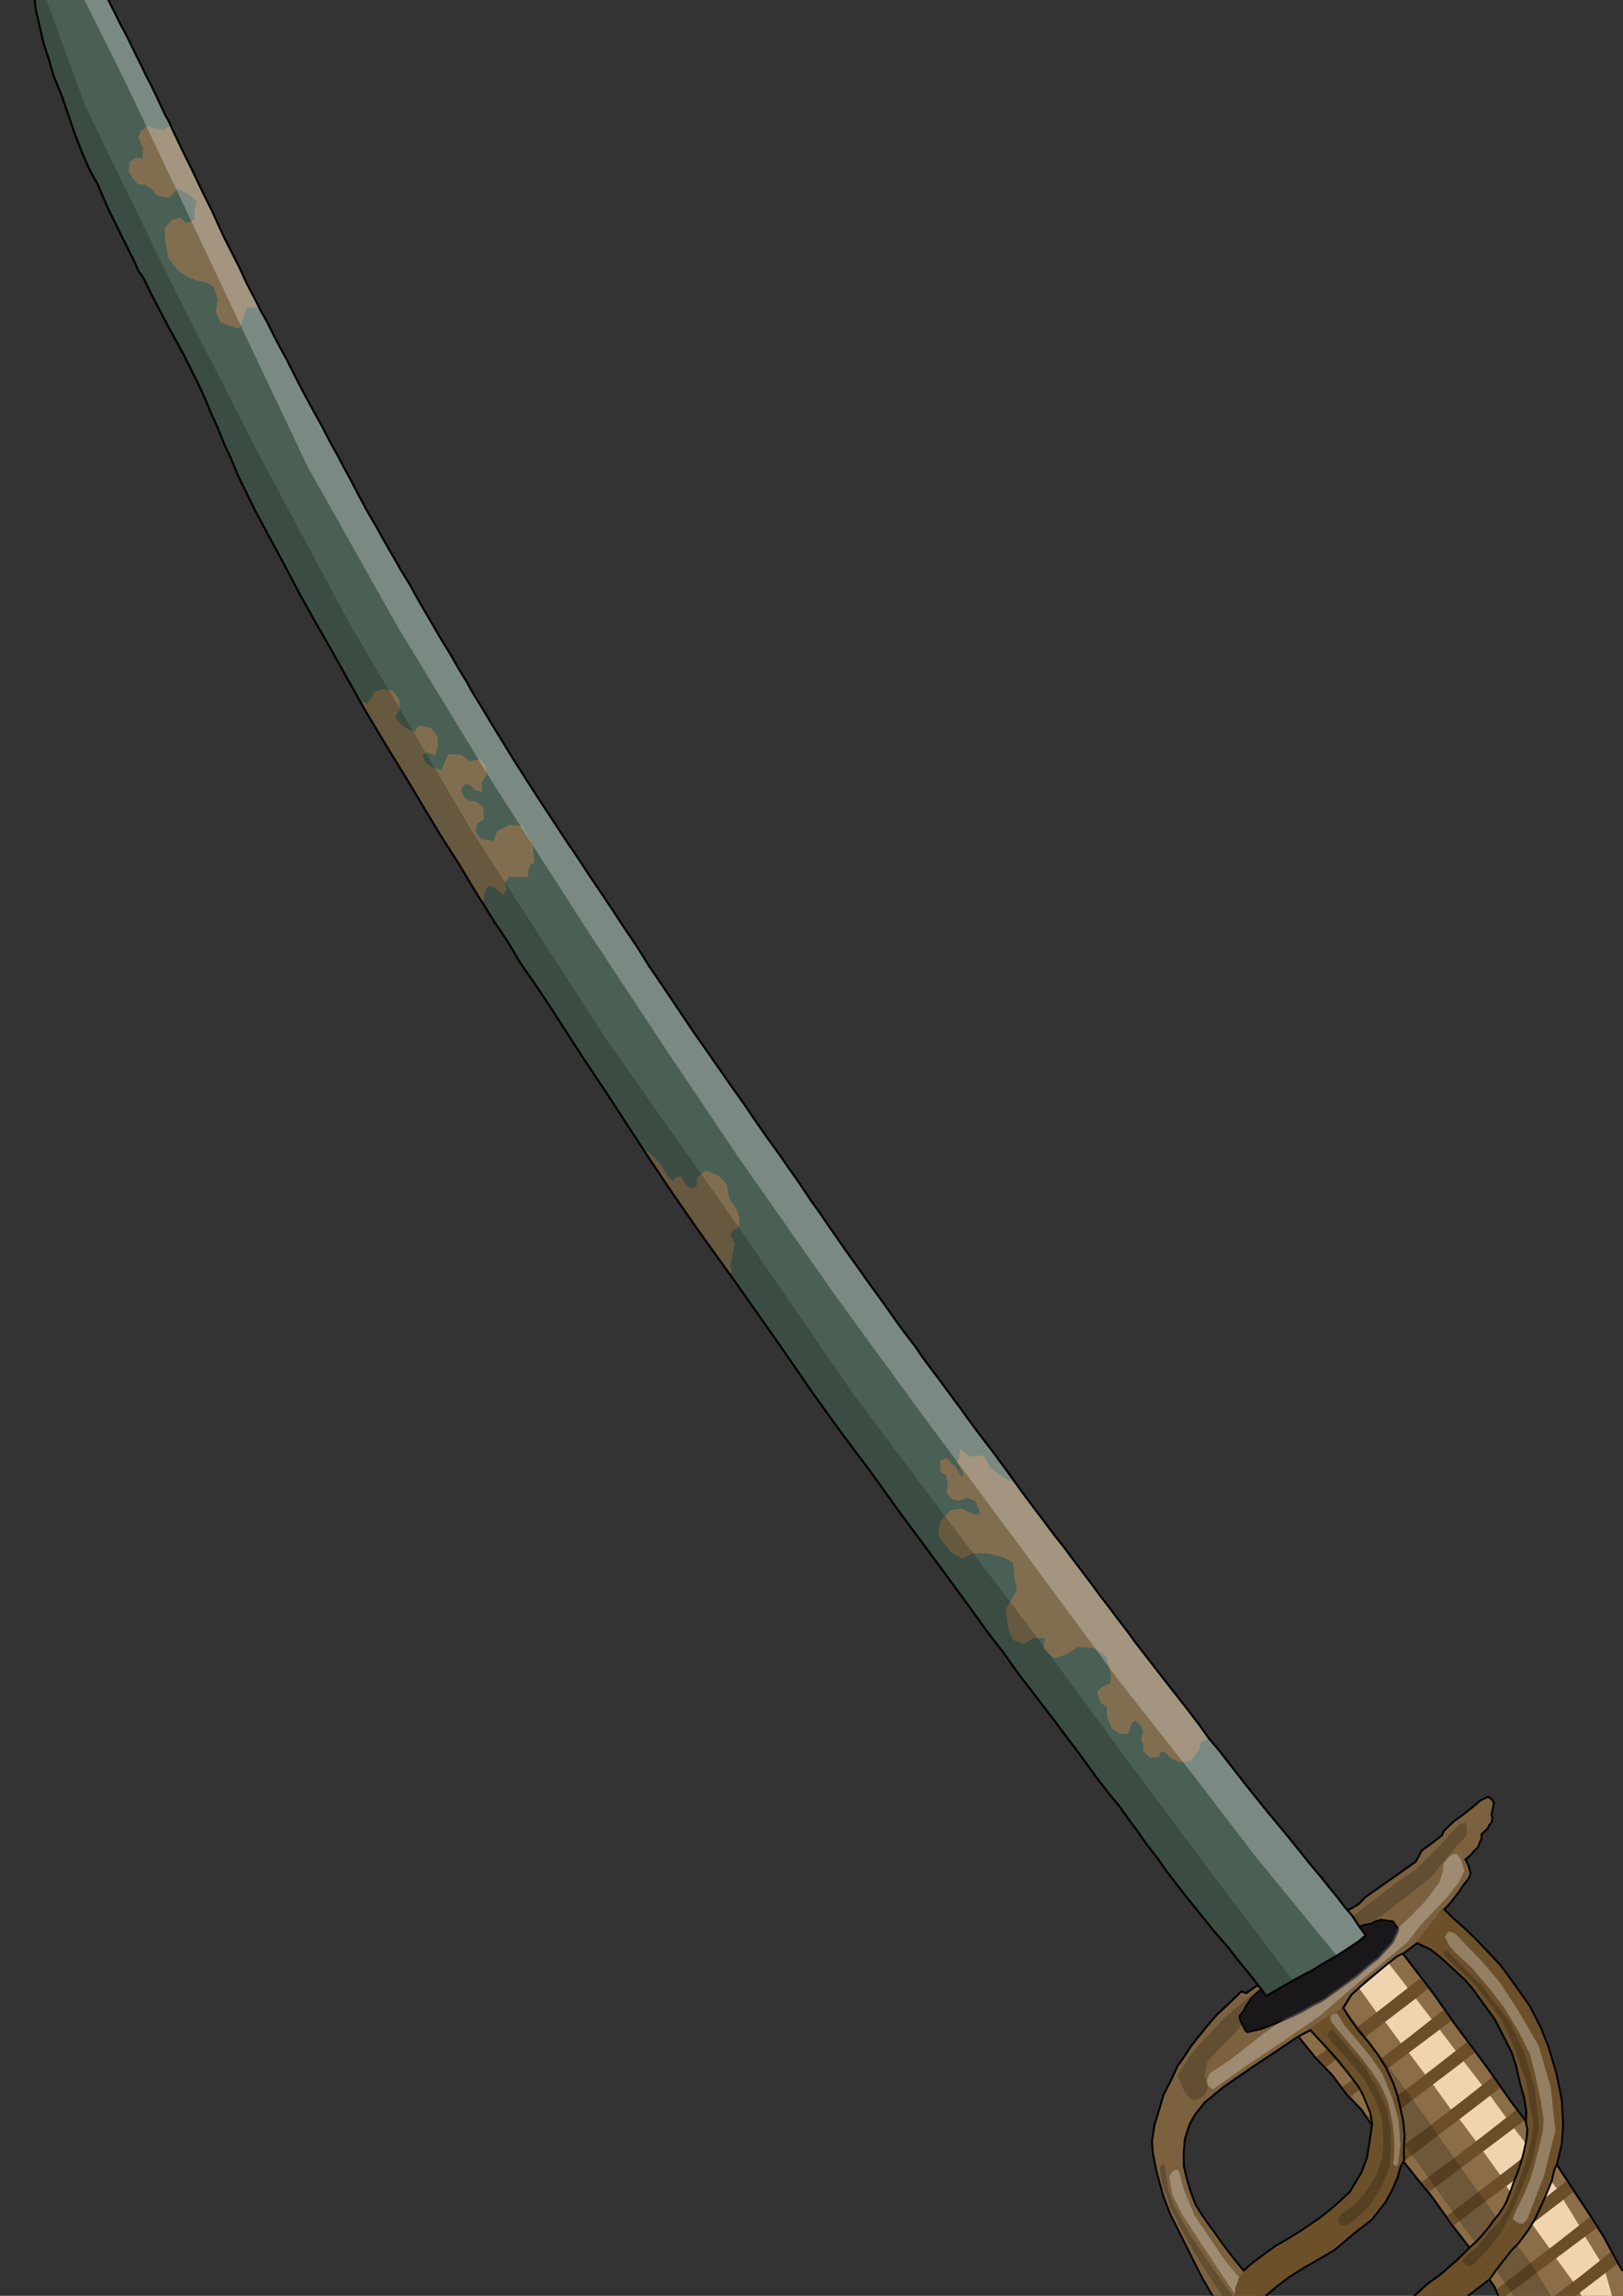 <?xml version="1.0" encoding="UTF-8" standalone="no"?>
<!-- Created with Inkscape (http://www.inkscape.org/) -->

<svg
   width="210mm"
   height="297mm"
   viewBox="0 0 210 297"
   version="1.1"
   id="svg1"
   xml:space="preserve"
   inkscape:version="1.4.2 (f4327f4, 2025-05-13)"
   sodipodi:docname="Corroded Cutlass.svg"
   inkscape:export-filename="C:\Users\drawi\OneDrive\Desktop\Cutlass.png"
   inkscape:export-xdpi="7.5903001"
   inkscape:export-ydpi="7.5903001"
   xmlns:inkscape="http://www.inkscape.org/namespaces/inkscape"
   xmlns:sodipodi="http://sodipodi.sourceforge.net/DTD/sodipodi-0.dtd"
   xmlns="http://www.w3.org/2000/svg"
   xmlns:svg="http://www.w3.org/2000/svg"><rect x="0" y="0" width="210" height="297" fill="#333333" stroke="none"/><sodipodi:namedview
     id="namedview1"
     pagecolor="#505050"
     bordercolor="#eeeeee"
     borderopacity="1"
     inkscape:showpageshadow="0"
     inkscape:pageopacity="0"
     inkscape:pagecheckerboard="0"
     inkscape:deskcolor="#505050"
     inkscape:document-units="mm"
     inkscape:zoom="0.25"
     inkscape:cx="-140"
     inkscape:cy="706"
     inkscape:window-width="1920"
     inkscape:window-height="1009"
     inkscape:window-x="1912"
     inkscape:window-y="-8"
     inkscape:window-maximized="1"
     inkscape:current-layer="layer1" /><defs
     id="defs1" /><g
     inkscape:label="Ebene 1"
     inkscape:groupmode="layer"
     id="layer1"
     style="display:inline"
     transform="matrix(-0.631,-0.776,-0.776,0.631,261.847,171.558)"><g
       id="g12"
       inkscape:label="Handle"
       style="display:inline"
       transform="rotate(-3.448,82.42,143.674)"><path
         style="display:inline;fill:none;stroke:#000000;stroke-width:0.265;stroke-dasharray:none;stroke-opacity:1"
         d="m -1.561,107.608 -0.065,-8.002 0.325,-0.716 0.39,-0.781 v -1.431 l 0.065,-1.887 0.26,-0.325 0.13,-0.52 0.195,-1.561 v -1.236 l 0.065,-1.496 0.065,-0.846 0.065,-0.52 -0.195,-1.171 -0.52,-0.195 H -1.301 l -0.455,0.455 -0.325,0.39 -0.325,0.325 -0.39,0.13 -0.39,0.39 -0.13,0.455 -0.26,0.52 -0.065,0.52 -0.065,0.52 -0.455,0.325 -0.26,0.455 -0.39,0.586 -0.065,0.52 -0.195,0.846 -0.065,0.846 -0.846,0.13 -1.041,0.39 -0.39,0.651 -0.26,0.976 -0.39,1.041 -0.325,1.041 -0.26,0.976 -0.13,0.781 -1.431,-0.228 -2.017,-0.455 -1.854,-0.358 -2.7,-0.39 -2.082,-0.26 -2.732,-0.033 -3.838,0.033 -3.155,0.488 -2.57,0.651 -3.22,1.106 -3.285,1.464 -2.732,1.757 -1.887,1.561 -1.822,2.082 -4.294,0.195 -3.448,0.13 -3.513,0.195 -3.253,0.455 -1.496,0.13 -0.26,-0.39 -0.976,-0.13 -0.325,0.455 -0.846,0.586 -1.106,0.716 -0.846,0.455 -1.106,0.52 -1.366,0.846 -1.106,0.911 -0.651,0.651 -0.846,0.716 -0.846,0.911 -0.52,0.976 -0.455,1.301 -1.301,-0.455 -1.171,-0.325 -0.846,-0.065 -0.325,0.781 -0.846,0.195 -0.781,0.26 -0.586,0.39 -0.39,0.911 -0.195,1.041 0.13,1.171 0.13,0.52 0.195,0.52 0.52,0.586 0.651,0.39 0.716,0.39 0.911,0.325 0.586,0.195 h 0.911 l 0.976,-0.651 0.651,-0.26 0.325,-0.065 0.26,0.976 0.651,0.976 0.846,0.976 0.781,0.781 0.716,0.846 0.976,0.781 0.781,0.065 0.716,0.065 -0.325,0.52 -0.13,1.041 0.065,1.171 0.455,0.52 0.651,0.52 0.455,0.065 -0.065,1.626 0.195,1.757 0.195,1.626 0.325,1.561 0.52,1.692 0.52,1.366 0.781,1.561 1.106,1.366 1.431,1.626 1.106,1.236 1.496,0.976 1.757,0.911 2.407,1.366 2.342,0.846 2.212,0.52 2.928,0.52 2.732,0.455 3.123,0.13 3.188,0.26 3.969,-0.13 2.732,-0.26 2.537,-0.39 3.188,-0.52 3.318,-0.52 2.422,-0.626 3.048,-1.139 2.289,-1.024 1.323,-0.828 1.495,-1.449 1.472,-1.932 0.989,-1.277 0.897,-1.748 1.116,-1.955 0.357,-1.104 0.725,-1.863 0.529,-1.863 0.515,-1.962 0.293,-1.269 0.26,-1.984 0.325,-2.245 -0.554,-0.419 v -1.886 l 0.046,-2.162 0.138,-3.082 0.322,-2.576 0.23,-2.438 0.46,-2.116 0.138,-1.058 -0.276,-1.38 -0.184,-1.794 z"
         id="path1"
         sodipodi:nodetypes="cccccccccccccccccccccccccccccccccccccccccccccccccccccccccccccccccccccccccccccccccccccccccccccccccccccccccccccccccccccccccccccccccccccccccccccccccccccccccccccc" /><path
         style="display:inline;fill:none;stroke:#000000;stroke-width:0.265;stroke-dasharray:none;stroke-opacity:1"
         d="m -26.024,124.068 2.472,-0.065 2.667,0.39 3.123,0.065 3.188,0.455 2.277,0.13 1.171,0.065 0.13,4.099 0.13,3.643 0.065,3.904 -0.195,3.123 -0.586,2.082 -0.651,1.301 -1.171,1.561 -1.366,1.171 -1.301,0.911 -1.561,0.651 -1.692,0.586 -1.692,0.455 -1.757,0.13 h -2.342 -2.277 l -2.082,-0.065 -2.147,-0.13 0.13,-1.106 0.065,-2.212 v -1.952 l -0.195,-1.887 -0.13,-2.017 -0.065,-2.928 0.13,-2.342 0.325,-2.667 1.171,-2.667 1.106,-1.692 1.561,-1.561 z"
         id="path2" /><path
         style="display:inline;fill:none;stroke:#000000;stroke-width:0.265;stroke-dasharray:none;stroke-opacity:1"
         d="m -10.344,107.868 -6.766,-0.195 -4.359,0.065 -7.156,-0.13 -5.4,0.065 -3.253,-0.065 1.041,-0.781 1.496,-0.781 1.626,-0.586 2.537,-1.041 1.626,-0.52 2.082,-0.325 2.602,-0.39 h 2.537 2.537 l 1.366,0.13 2.277,0.455 2.147,0.455 1.496,0.455 1.626,0.911 z"
         id="path3" /><path
         style="display:inline;fill:none;stroke:#000000;stroke-width:0.265;stroke-dasharray:none;stroke-opacity:1"
         d="m -32.204,123.482 -2.798,-0.13 -2.993,-0.195 h -2.277 -2.342 l -2.277,-0.065 -1.366,-0.049 -0.342,2.179 -0.26,2.879 -0.016,2.179 -0.244,1.968 -0.211,2.537 -0.163,2.423 -0.325,2.082 -0.586,2.342 -0.39,2.147 -0.455,1.757 -0.455,1.171 1.301,0.325 2.928,0.39 1.952,0.13 3.058,0.195 1.887,0.13 2.212,0.13 h 0.455 l 0.13,-1.692 0.065,-2.082 -0.13,-2.147 -0.26,-2.602 -0.195,-2.017 0.26,-3.253 0.13,-3.058 0.781,-2.667 0.846,-1.757 0.911,-1.496 0.846,-1.041 z"
         id="path4"
         sodipodi:nodetypes="ccccccccccccccccccccccccccccccccccccc" /><path
         style="display:inline;fill:none;stroke:#000000;stroke-width:0.265;stroke-dasharray:none;stroke-opacity:1"
         d="m -51.071,123.352 -1.301,0.033 -0.911,0.228 -1.236,0.13 -0.748,-0.065 -0.293,0.423 -0.39,0.13 -0.651,0.065 -0.618,0.033 -0.39,0.065 -0.325,0.228 -0.195,0.13 -0.228,0.26 -0.228,0.163 -0.586,0.098 -1.171,0.098 -0.163,0.228 -0.293,0.293 -0.033,0.358 0.195,0.26 0.163,0.293 0.195,0.13 0.195,0.293 0.033,2.667 v 2.049 l -0.065,2.31 0.13,0.781 0.13,1.204 0.195,0.683 0.098,0.716 0.195,0.618 0.228,0.716 0.195,0.553 0.586,1.139 0.455,0.911 0.358,0.488 0.455,0.651 0.39,0.52 0.586,0.553 0.716,0.618 0.586,0.488 0.52,0.26 0.358,0.033 0.325,-0.423 0.39,-0.683 0.325,-0.911 0.358,-1.106 v -1.139 l 0.26,-1.594 0.13,-0.878 0.13,-0.846 0.26,-1.041 0.065,-1.269 0.195,-2.114 0.163,-1.301 0.13,-4.619 z"
         id="path5" /><path
         style="display:inline;fill:#8b6d47;fill-opacity:1;stroke:#8b6d47;stroke-width:0.265;stroke-opacity:1"
         d="m -11.419,124.833 -3.106,-0.168 -3.204,-0.464 -3.135,-0.069 -2.693,-0.394 -1.967,0.072 -6.667,-0.583 -2.749,-0.132 -2.979,-0.196 -4.698,0.011 -3.45,-0.121 -5.137,0.314 -1.212,0.022 -0.9,0.223 -1.21,0.137 -0.891,-0.086 -0.32,0.501 -0.241,0.081 -0.618,0.058 -0.665,0.026 -0.468,0.093 -0.592,0.413 -0.184,0.222 -0.189,0.15 -0.493,0.069 -1.294,0.121 -0.232,0.302 -0.191,0.191 -0.089,-0.146 -0.437,-0.087 -0.356,-0.004 -0.429,0.073 -0.293,0.207 -0.443,0.098 -0.488,0.136 -0.409,0.234 -0.179,0.598 -0.026,0.561 -0.049,0.057 -0.364,-0.014 -0.742,0.974 -1.58,-0.138 -0.899,-0.726 -0.689,-0.821 -0.748,-0.744 -0.851,-0.982 -0.635,-0.942 -0.312,-1.172 -0.61,0.13 -0.679,0.272 -0.943,0.631 -0.796,-0.013 -1.428,-0.495 -0.655,-0.37 -0.659,-0.378 -0.435,-0.508 -0.191,-0.476 -0.11,-0.512 -0.126,-1.086 0.183,-0.996 0.362,-0.801 0.484,-0.325 0.752,-0.26 0.964,-0.211 0.297,-0.736 0.638,0.061 1.212,0.35 1.472,0.516 0.512,-1.541 0.496,-0.923 0.797,-0.866 0.842,-0.708 0.691,-0.687 1.069,-0.878 1.342,-0.846 1.183,-0.541 0.781,-0.419 1.061,-0.703 0.939,-0.651 0.248,-0.358 0.72,0.106 0.264,0.423 1.643,-0.15 3.281,-0.443 3.417,-0.2 3.535,-0.128 4.071,-0.189 7.203,-0.009 2.897,0.062 2.637,-0.032 2.952,-0.03 2.549,0.043 4.68,0.081 4.278,-0.053 6.616,0.187 0.08,0.611 -0.069,1.489 -0.197,2.831 -0.125,1.554 -0.19,1.673 -0.748,1.834 0.132,5.391 z"
         id="path15"
         inkscape:label="HandleColor4"
         sodipodi:nodetypes="ccccccccccccccccccccccccccccccccccccccccccccccccccccccccccccccccccccccccccccccccccccccccccccccccccccccc" /><path
         style="display:inline;fill:#f0d4af;fill-opacity:1;stroke:#f0d4af;stroke-width:0.265;stroke-opacity:1"
         d="m -14.173,110.09 3.692,0.142 -0.36,4.724 -3.53,-0.018 z"
         id="path24"
         sodipodi:nodetypes="ccccc" /><path
         style="display:inline;fill:#f0d4af;fill-opacity:1;stroke:#f0d4af;stroke-width:0.265;stroke-opacity:1"
         d="m -19.262,109.932 3.119,0.095 -0.114,4.724 -3.226,-0.041 z"
         id="path24-5"
         sodipodi:nodetypes="ccccc" /><path
         style="display:inline;fill:#f0d4af;fill-opacity:1;stroke:#f0d4af;stroke-width:0.265;stroke-opacity:1"
         d="m -24.4,109.792 3.201,0.072 -0.103,4.724 -3.273,-0.064 z"
         id="path24-0"
         sodipodi:nodetypes="ccccc" /><path
         style="display:inline;fill:#f0d4af;fill-opacity:1;stroke:#f0d4af;stroke-width:0.265;stroke-opacity:1"
         d="m -30.008,109.614 3.676,0.125 -0.12,4.707 -3.745,-9.6e-4 z"
         id="path24-50"
         sodipodi:nodetypes="ccccc" /><path
         style="display:inline;fill:#f0d4af;fill-opacity:1;stroke:#f0d4af;stroke-width:0.265;stroke-opacity:1"
         d="m -35.25,109.527 3.295,0.025 -0.149,4.724 -3.332,-0.053 z"
         id="path24-1"
         sodipodi:nodetypes="ccccc" /><path
         style="display:inline;fill:#f0d4af;fill-opacity:1;stroke:#f0d4af;stroke-width:0.265;stroke-opacity:1"
         d="m -40.857,109.353 3.692,0.142 -0.114,4.712 -3.519,0.006 z"
         id="path24-4"
         sodipodi:nodetypes="ccccc" /><path
         style="display:inline;fill:#f0d4af;fill-opacity:1;stroke:#f0d4af;stroke-width:0.265;stroke-opacity:1"
         d="m -46.655,109.545 4.09,0.142 -0.114,4.712 -4.15,0.006 z"
         id="path24-4-6"
         sodipodi:nodetypes="ccccc" /><path
         style="display:inline;fill:#f0d4af;fill-opacity:1;stroke:#f0d4af;stroke-width:0.265;stroke-opacity:1"
         d="m -52.499,110.003 4.113,-0.302 -0.138,4.852 -4.15,0.006 z"
         id="path24-4-6-6"
         sodipodi:nodetypes="ccccc" /><path
         style="display:inline;fill:#f0d4af;fill-opacity:1;stroke:#f0d4af;stroke-width:0.265;stroke-opacity:1"
         d="m -57.938,110.497 4.113,-0.302 -0.121,4.422 -4.034,-0.027 z"
         id="path24-4-6-6-2"
         sodipodi:nodetypes="ccccc" /><path
         style="display:inline;fill:#f0d4af;fill-opacity:1;stroke:#f0d4af;stroke-width:0.265;stroke-opacity:1"
         d="m -63.109,112.232 4.229,-1.543 -0.154,3.91 -4.216,1.114 z"
         id="path24-4-6-6-2-9"
         sodipodi:nodetypes="ccccc" /><path
         style="display:inline;fill:#f0d4af;fill-opacity:1;stroke:#f0d4af;stroke-width:0.265;stroke-opacity:1"
         d="m -68.841,115.754 4.08,-3.08 0.011,3.662 -4.183,3.462 z"
         id="path24-4-6-6-2-9-6"
         sodipodi:nodetypes="ccccc" /><path
         style="display:inline;fill:#6a4e29;fill-opacity:1;stroke:#6a4e29;stroke-width:0.265;stroke-opacity:1"
         d="m -14.34,107.989 -0.245,5.021 -0.154,5.395 -0.045,6.231 -1.519,-0.225 0.512,-16.434 0.879,0.018 z"
         id="path22"
         sodipodi:nodetypes="cccccccc" /><path
         style="display:inline;fill:#6a4e29;fill-opacity:1;stroke:#6a4e29;stroke-width:0.265;stroke-opacity:1"
         d="m -19.432,107.958 -0.245,5.029 -0.154,5.395 -0.07,5.768 -1.342,-0.081 0.359,-16.083 0.859,-0.02 z"
         id="path22-8"
         sodipodi:nodetypes="cccccccc" /><path
         style="display:inline;fill:#6a4e29;fill-opacity:1;stroke:#6a4e29;stroke-width:0.265;stroke-opacity:1"
         d="m -24.568,107.933 -0.235,4.988 -0.154,5.395 -0.032,5.476 -1.466,0.021 0.45,-15.905 0.875,0.015 z"
         id="path22-1"
         sodipodi:nodetypes="cccccccc" /><path
         style="display:inline;fill:#6a4e29;fill-opacity:1;stroke:#6a4e29;stroke-width:0.265;stroke-opacity:1"
         d="m -30.189,107.883 -0.236,5.039 -0.154,5.395 -0.092,5.061 -1.426,-0.132 0.462,-15.35 0.885,-0.009 z"
         id="path22-2"
         sodipodi:nodetypes="cccccccc" /><path
         style="display:inline;fill:#6a4e29;fill-opacity:1;stroke:#6a4e29;stroke-width:0.265;stroke-opacity:1"
         d="m -35.435,107.904 -0.216,4.951 -0.154,5.395 -0.056,4.792 -1.326,-0.091 0.319,-15.09 0.856,0.023 z"
         id="path22-23"
         sodipodi:nodetypes="cccccccc" /><path
         style="display:inline;fill:#6a4e29;fill-opacity:1;stroke:#6a4e29;stroke-width:0.265;stroke-opacity:1"
         d="m -40.764,107.239 -0.245,5.021 -0.154,5.395 -0.165,5.263 -1.245,0.045 0.357,-15.738 0.879,0.018 z"
         id="path22-85"
         sodipodi:nodetypes="cccccccc" /><path
         style="display:inline;fill:#6a4e29;fill-opacity:1;stroke:#6a4e29;stroke-width:0.265;stroke-opacity:1"
         d="m -46.692,107.981 -0.204,4.676 -0.154,5.395 -0.045,6.231 -1.519,-0.225 0.512,-16.031 0.85,-0.018 z"
         id="path22-9"
         sodipodi:nodetypes="cccccccc" /><path
         style="display:inline;fill:#6a4e29;fill-opacity:1;stroke:#6a4e29;stroke-width:0.265;stroke-opacity:1"
         d="m -52.23,108.21 -0.222,4.91 -0.154,5.395 -0.173,4.705 -1.139,0.278 0.289,-15.218 0.832,-0.053 z"
         id="path22-4"
         sodipodi:nodetypes="cccccccc" /><path
         style="display:inline;fill:#6a4e29;fill-opacity:1;stroke:#6a4e29;stroke-width:0.265;stroke-opacity:1"
         d="m -57.499,108.694 -0.245,5.021 -0.154,5.395 -0.121,5.26 -0.278,0.18 -0.196,0.256 -0.196,0.154 -0.763,0.072 0.482,-16.171 0.914,-0.111 z"
         id="path22-3"
         sodipodi:nodetypes="ccccccccccc" /><path
         style="display:inline;fill:#6a4e29;fill-opacity:1;stroke:#6a4e29;stroke-width:0.265;stroke-opacity:1"
         d="m -63.055,109.889 -0.245,5.546 -0.154,5.395 -0.032,7.479 -1.623,0.01 0.627,-17.621 0.768,-0.412 z"
         id="path22-87"
         sodipodi:nodetypes="cccccccc" /><path
         style="display:inline;fill:#6a4e29;fill-opacity:1;stroke:#6a4e29;stroke-width:0.265;stroke-opacity:1"
         d="m -68.578,113.564 -0.146,3.657 -0.154,5.395 0.005,3.527 -1.122,-1.251 0.164,-10.175 0.482,-0.528 z"
         id="path22-93"
         sodipodi:nodetypes="cccccccc" /><path
         style="display:inline;fill:#000000;fill-opacity:0.2;stroke:none;stroke-width:0.265;stroke-opacity:0.667"
         d="m -69.878,125.209 2.152,-1.964 2.76,-2.76 3.321,-1.497 3.929,-0.842 5.051,-0.374 6.876,0.14 h 10.617 l 6.782,-0.093 11.646,0.14 5.192,0.187 v 5.332 l -11.459,-1.076 -9.822,-0.327 -10.009,0.047 -7.671,-0.187 -5.238,0.14 -3.087,0.842 -3.274,1.169 -2.105,1.263 -2.619,2.198 -0.386,0.433 -0.55,-0.398 -0.971,-1.111 -0.55,-0.561 z"
         id="path31"
         sodipodi:nodetypes="cccccccccccccccccccccccccc" /><path
         style="display:inline;fill:none;stroke:#000000;stroke-width:0.265;stroke-dasharray:none;stroke-opacity:1"
         d="m -32.204,123.385 1.269,-0.846 1.366,-1.106 1.626,-0.943 1.626,-0.716 1.496,-0.618 1.594,-0.488 2.31,-0.423 1.887,-0.098 2.017,0.033 1.887,0.163 h 1.984 l 1.626,-0.098 0.781,-1.887 0.228,-1.984 0.163,-2.114 0.13,-1.984 0.065,-1.529 -0.13,-0.943"
         id="path6" /><path
         style="display:inline;fill:none;stroke:#000000;stroke-width:0.265;stroke-dasharray:none;stroke-opacity:1"
         d="m -26.015,123.98 1.38,-0.667 2.369,-0.575 1.403,-0.184 2.093,0.069 2.254,0.115 2.093,0.23 3.059,0.391 0.253,1.863"
         id="path7" /><path
         style="display:inline;fill:none;stroke:#000000;stroke-width:0.265;stroke-dasharray:none;stroke-opacity:1"
         d="m -51.088,123.385 0.52,-1.496 0.455,-1.561 0.423,-1.448 0.228,-1.334 0.667,-2.033 0.553,-1.334 0.846,-1.545 1.09,-1.822 0.846,-1.366 1.073,-1.252 0.293,-0.586"
         id="path8" /><path
         style="display:inline;fill:none;stroke:#000000;stroke-width:0.265;stroke-dasharray:none;stroke-opacity:1"
         d="m -46.241,123.059 0.114,-1.106 0.211,-1.122 0.342,-1.285 0.342,-0.992 0.277,-1.073 0.358,-0.943 0.374,-0.813 0.472,-0.716 0.52,-0.813 0.439,-0.602 0.732,-1.139 0.651,-0.911 0.83,-1.09 0.862,-0.976 0.699,-0.732 0.878,-0.732 1.057,-0.455"
         id="path9" /><path
         style="display:inline;fill:none;stroke:#000000;stroke-width:0.265"
         d="m -4.14,110.501 -0.276,-0.782 -0.368,-0.782 -0.092,-0.736 -0.23,-0.598 -0.69,-0.69 -0.368,-0.414 h -0.506 -0.276 -0.414 l -0.23,0.23 -0.782,1.38 -0.276,1.334 -0.276,1.38 -0.092,1.61 -0.184,2.07 v 1.932 1.978 1.426 l 0.23,1.38 0.138,1.518 0.23,1.334 0.322,1.518 0.414,1.656 0.322,1.242 0.552,1.288 0.138,0.368 0.368,0.092 0.782,-0.138 0.598,-0.092 0.552,-0.23 0.23,-0.828 0.276,-0.506 0.138,-0.368 0.322,-0.874 0.138,-0.828 0.046,-0.736"
         id="path11" /><path
         style="display:inline;fill:#7b613e;fill-opacity:1;stroke:#7b613e;stroke-width:0.265;stroke-opacity:1"
         d="m -10.011,105.526 1.468,-5.17 0.155,-0.928 0.214,-0.848 0.346,-1.124 0.408,-1.049 0.244,-0.934 0.32,-0.548 0.927,-0.34 1.045,-0.159 0.071,-1.048 0.204,-0.86 0.044,-0.434 0.386,-0.569 0.224,-0.411 0.505,-0.333 0.12,-1.093 0.262,-0.521 0.106,-0.42 0.307,-0.299 0.399,-0.124 0.536,-0.587 0.154,-0.185 0.392,-0.378 0.375,0.009 0.311,0.132 0.161,0.99 -0.076,0.683 -0.052,0.72 -0.065,1.403 0.009,1.303 -0.199,1.496 -0.122,0.474 -0.273,0.322 -0.061,2 -0.002,1.351 -0.42,0.856 -0.302,0.654 0.052,5.221 0.019,2.824 -0.224,1.191 0.123,1.332 -0.448,-0.036 -1.636,0.045 -0.185,-0.533 -0.351,-0.745 -0.096,-0.736 -0.255,-0.671 -0.576,-0.566 -0.581,-0.646 -1.448,0.01 -0.3,0.317 -0.815,1.448 -0.574,2.775 -0.094,1.659 -0.177,2.025 0.005,5.402 0.228,1.388 0.136,1.469 0.234,1.358 0.325,1.575 0.75,2.904 0.579,1.383 0.169,0.413 0.527,0.123 1.478,-0.242 0.701,-0.3 0.249,-0.932 0.264,-0.473 0.475,-1.28 0.135,-0.874 0.046,-0.649 0.228,0.038 -0.003,1.658 0.533,0.39 -0.327,2.285 -0.236,1.775 -0.202,0.965 -0.423,1.606 -0.689,2.472 -0.531,1.367 -0.195,0.519 -0.358,1.088 -0.99,1.748 -0.988,1.905 -0.996,1.279 -1.463,1.901 -1.472,1.443 -1.236,0.776 -2.237,1.018 -3.071,1.127 -2.398,0.633 -9.005,1.427 -2.717,0.281 -3.953,0.105 -3.061,-0.26 -3.226,-0.12 -5.627,-0.966 -2.264,-0.524 -2.279,-0.851 -2.889,-1.636 -1.22,-0.648 -1.456,-0.925 -2.404,-2.702 -1.038,-1.122 -0.93,-1.855 -0.541,-1.36 -0.497,-1.637 -0.338,-1.559 -0.371,-3.353 0.07,-1.884 -0.61,-0.065 -0.569,-0.423 -0.407,-0.472 -0.049,-1.082 0.122,-0.927 0.415,-0.667 0.393,-0.514 0.322,-0.403 h 0.368 l 0.173,-0.253 0.023,-0.575 0.15,-0.46 0.311,-0.173 0.541,-0.15 0.368,-0.081 0.288,-0.196 0.368,-0.058 h 0.334 l 0.288,0.069 0.132,0.104 -0.104,0.449 0.178,0.289 0.114,0.149 0.156,0.317 0.205,0.078 0.105,0.176 0.041,3.947 -0.081,3.059 0.15,0.805 0.127,1.196 0.196,0.65 0.086,0.748 0.633,1.903 1.064,2.11 1.249,1.703 0.626,0.592 1.317,1.121 0.61,0.282 0.431,0.023 4.001,1.522 1.463,0.357 2.944,0.383 9.209,0.587 0.508,-0.003 4.019,0.509 2.343,0.145 2.016,0.049 h 4.724 l 1.704,-0.115 1.776,-0.482 1.714,-0.601 1.549,-0.639 1.358,-0.98 1.382,-1.171 1.201,-1.612 0.657,-1.327 0.59,-2.119 0.194,-3.07 -0.079,-4.652 -0.138,-3.664 -0.107,-3.368 -0.251,-1.937 -0.171,-4.806 0.813,-2.009 0.309,-3.107 0.268,-4.627 -0.187,-0.903 z"
         id="path14"
         sodipodi:nodetypes="ccccccccccccccccccccccccccccccccccccccccccccccccccccccccccccccccccccccccccccccccccccccccccccccccccccccccccccccccccccccccccccccccccccccccccccccccccccccccccccccccccccccccccccccccccc"
         inkscape:label="HandleColor3" /><path
         style="display:inline;fill:#000000;fill-opacity:0.2;stroke:none;stroke-width:0.265;stroke-opacity:0.667"
         d="m -0.982,92.118 -0.304,1.637 -0.444,2.011 -0.421,2.432 -0.304,2.152 0.094,2.689 -0.187,5.917 -0.758,19.036 -0.295,3.541 -1.273,6.083 -1.221,3.053 -1.587,0.463 -1.323,0.132 -0.992,-0.331 -0.265,-0.926 0.132,-0.86 0.463,-0.661 1.587,-0.661 1.178,-1.234 1.149,-6.086 0.463,-2.91 0.265,-6.416 0.132,-6.019 0.265,-11.113 0.066,-2.051 0.198,-3.043 0.661,-2.447 0.661,-2.315 0.265,-1.786 0.661,-0.661 0.794,-0.331 z"
         id="path32"
         sodipodi:nodetypes="cccccccccccccccccccccccccccccccc" /><path
         style="display:inline;fill:#ffffff;fill-opacity:0.267;stroke:none;stroke-width:0.265;stroke-opacity:0.667"
         d="m -10.253,138.079 -0.033,-5.457 -0.198,-5.788 -0.099,-5.523 0.529,-5.92 0.265,-4.233 0.331,-4.597 0.86,-2.91 0.827,-4.498 0.728,-2.514 0.794,-1.455 1.422,-0.496 h 0.893 l 0.298,0.397 v 0.661 l -0.265,1.058 -0.728,0.595 -0.959,1.29 -0.926,2.943 -0.463,2.613 -0.463,3.506 -0.331,4.333 -0.463,7.144 -0.099,3.01 0.132,6.085 -0.232,5.49 0.099,3.473 -0.529,0.761 -0.695,0.265 z"
         id="path33" /><path
         style="display:inline;fill:#ffffff;fill-opacity:0.267;stroke:none;stroke-width:0.265;stroke-opacity:0.667"
         d="m -16.323,147.847 -2.292,0.842 -3.461,0.842 -3.508,0.093 -3.555,0.094 -3.414,-0.234 -5.098,-0.187 -4.116,-0.468 -5.098,-0.514 -5.145,-1.029 -3.929,-1.777 -1.777,-1.731 -1.777,-2.853 -0.842,-2.198 -0.374,-1.871 -0.187,-3.321 0.094,-2.806 0.047,-2.947 -0.468,-0.561 -1.029,-0.281 -0.889,0.14 -0.655,0.561 v 1.216 l 0.187,1.216 0.14,1.918 0.094,2.152 0.187,2.058 0.374,2.245 1.076,2.339 1.31,2.058 1.731,2.198 2.339,2.152 2.479,1.403 3.929,1.076 3.789,0.468 4.63,0.514 4.397,0.514 3.695,0.047 4.163,-0.14 3.929,-0.14 4.209,-0.187 2.9,-0.468 2.105,-1.029 0.327,-0.702 -0.14,-0.608 z"
         id="path27" /><path
         style="display:inline;fill:#000000;fill-opacity:0.2;stroke:none;stroke-width:0.265;stroke-opacity:0.667"
         d="m -14.593,148.829 -2.736,1.473 -2.268,0.678 -4.303,0.468 -7.858,0.164 -10.43,-0.21 -5.94,-0.748 -5.87,-1.427 -3.765,-2.502 -2.947,-3.414 -1.193,-2.268 -0.398,-0.187 -0.281,0.047 -0.07,0.187 1.099,2.432 2.175,2.456 1.427,1.637 1.941,1.216 1.52,0.748 1.941,0.889 2.339,0.748 3.672,0.725 3.718,0.491 3.227,0.14 5.659,0.117 3.695,-0.093 4.397,-0.281 4.046,-0.491 2.432,-0.444 2.97,-0.842 1.193,-0.585 0.585,-0.304 0.21,-0.21 0.117,-0.281 -0.07,-0.281 z"
         id="path30" /><path
         style="display:inline;fill:#6c502a;fill-opacity:1;stroke:#6c502a;stroke-width:0.265;stroke-opacity:1"
         d="m -11.531,118.512 0.247,4.597 -2.841,-0.352 -2.337,-0.272 -4.389,-0.182 -1.429,0.179 -2.418,0.589 -1.234,0.585 -0.233,0.2 -1.584,1.512 -1.515,1.512 -1.139,1.727 -1.197,2.736 -0.336,2.722 -0.136,2.394 0.046,2.229 0.018,0.66 0.128,1.936 0.2,1.998 -0.004,1.938 -0.061,2.18 -0.147,1.235 -0.301,0.946 -0.69,1.001 -0.978,0.874 -1.047,0.748 -1.185,0.173 -1.553,0.023 -1.771,-0.069 -0.943,-0.15 -0.552,-0.426 -0.288,-0.437 -0.161,-0.656 0.081,-0.506 0.207,-0.437 0.391,-0.311 0.414,-0.23 0.472,-0.104 0.886,-0.046 h 0.748 l 0.817,0.035 0.483,-0.138 0.518,-0.265 0.38,-0.276 0.288,-0.155 0.152,-1.915 0.063,-2.073 -0.135,-2.177 -0.449,-4.577 0.265,-3.295 0.121,-2.99 0.759,-2.599 0.845,-1.751 0.88,-1.461 0.865,-1.061 0.365,-0.802 1.141,-0.771 1.369,-1.113 1.61,-0.934 3.085,-1.302 1.584,-0.489 2.274,-0.408 1.829,-0.138 2.047,0.058 1.875,0.173 h 2.03 z"
         id="path12"
         inkscape:label="HandleColor1"
         sodipodi:nodetypes="ccccccccccccccccccccccccccccccccccccccccccccccccccccccccccccccccccc" /><path
         style="display:inline;fill:#ffffff;fill-opacity:0.267;stroke:none;stroke-width:0.265;stroke-opacity:0.667"
         d="m -11.576,119.294 -1.852,0.132 -3.407,-0.265 -2.017,-0.132 -2.547,0.066 -3.274,0.761 -2.844,1.058 -2.613,1.587 -1.984,1.786 v 0.364 l 0.397,0.132 0.463,-0.43 1.025,-0.827 1.356,-0.926 1.687,-0.959 2.646,-1.091 2.051,-0.397 2.216,-0.099 2.58,0.066 2.216,0.198 1.819,0.132 1.455,0.099 0.43,-0.066 0.364,-0.298 0.033,-0.331 z"
         id="path26" /><path
         style="display:inline;fill:#000000;fill-opacity:0.2;stroke:none;stroke-width:0.265;stroke-opacity:0.667"
         d="m -13.361,120.948 -3.407,-0.298 -2.844,-0.232 -3.01,0.298 -2.977,0.628 -2.249,1.058 -2.183,1.554 -1.654,1.356 -1.455,2.282 -1.257,3.109 -0.265,3.274 0.165,0.529 0.364,0.397 0.43,-0.033 0.496,-0.298 0.165,-0.794 -0.033,-0.695 0.099,-1.455 0.232,-1.257 0.562,-1.587 0.695,-1.521 1.058,-1.554 1.389,-1.29 1.654,-1.124 1.654,-0.893 2.216,-0.628 2.514,-0.331 2.183,0.066 2.547,0.265 2.216,0.232 0.661,-0.033 0.43,-0.331 0.033,-0.496 z"
         id="path29" /><path
         style="display:inline;fill:#6c502a;fill-opacity:1;stroke:#6c502a;stroke-width:0.265;stroke-opacity:1"
         d="m -8.714,100.467 -1.58,-0.273 -1.861,-0.417 -1.949,-0.384 -4.751,-0.644 -2.738,-0.038 -3.799,0.038 -3.13,0.475 -2.568,0.644 -3.207,1.107 -3.255,1.457 -2.695,1.732 -1.855,1.526 -1.758,2.016 -0.292,0.617 -1.095,1.267 -1.413,2.313 -1.325,2.343 -0.566,1.362 -0.661,2.005 -0.218,1.271 -0.894,3.088 -0.495,1.401 -0.25,8.491 -0.167,1.336 -0.158,1.678 -0.066,0.909 -0.043,0.798 -0.265,1.084 -0.518,3.247 v 1.181 l -0.702,2.056 -0.398,0.74 -0.407,0.512 -0.439,0.504 -0.537,0.504 -0.716,-0.049 -0.618,-0.374 -0.618,-0.651 -0.195,-0.586 -0.39,-0.553 -0.586,-0.455 -0.699,-0.553 -0.634,-0.407 -0.586,-0.39 -0.374,-0.407 -0.374,-0.228 -0.277,0.146 -0.228,0.342 -0.228,0.423 -0.081,0.504 0.049,0.634 1.57,1.754 1.863,2.092 1.43,0.942 0.594,0.269 0.505,0.294 0.397,0.13 0.537,0.049 h 0.618 l 0.976,0.016 0.52,-0.049 0.488,-0.244 0.374,-0.309 0.293,-0.537 0.277,-0.228 0.39,-0.472 0.309,-0.211 0.195,-0.557 0.496,-1.273 0.431,-1.728 0.39,-2.151 0.586,-2.318 0.325,-2.041 0.167,-2.489 0.179,-2.216 0.272,-2.285 0.012,-2.171 0.256,-2.741 0.39,-2.456 0.102,-1.041 0.211,-1.082 0.366,-1.35 0.313,-0.947 0.268,-1.025 0.418,-1.04 0.365,-0.813 0.996,-1.541 0.524,-0.717 0.644,-1.038 1.49,-2.003 0.946,-1.042 0.649,-0.702 0.893,-0.752 0.811,-0.321 1.07,-0.851 1.582,-0.804 1.666,-0.588 2.401,-1.015 1.739,-0.56 4.787,-0.747 5.049,0.037 1.428,0.127 4.328,0.889 1.63,0.482 1.607,0.911 z"
         id="path13"
         sodipodi:nodetypes="ccccccccccccccccccccccccccccccccccccccccccccccccccccccccccccccccccccccccccccccccccccccccccccccccccccccccccc"
         inkscape:label="HandleColor2" /><path
         style="fill:#191719;fill-opacity:1;stroke:#191719;stroke-width:0.265;stroke-opacity:1"
         d="m -5.819,110.149 1.285,0.008 -0.122,-0.394 -0.39,-0.764 -0.085,-0.748 -0.195,-0.496 -0.573,-0.577 -0.382,-0.419 -1.008,-0.008 -0.114,0.142 -0.728,1.326 -0.545,2.627 -0.085,1.679 -0.179,1.992 -0.008,5.31 0.228,1.37 0.142,1.504 0.24,1.48 0.362,1.578 0.675,2.676 0.659,1.525 0.187,0.028 1.277,-0.22 0.419,-0.179 0.207,-0.764 0.293,-0.537 0.439,-1.171 0.114,-0.76 0.033,-0.663 -1.025,-0.02 -0.518,-5.1 -0.27,-1.856 -0.131,-1.859 -0.192,-1.906 -0.128,-3.375 z"
         id="path16"
         sodipodi:nodetypes="cccccccccccccccccccccccccccccccccccc"
         inkscape:label="HandleColor3" /><path
         style="display:inline;fill:#ffffff;fill-opacity:0.267;stroke:none;stroke-width:0.265;stroke-opacity:0.667"
         d="m -12.114,100.888 -5.051,-0.748 -3.508,-0.281 -4.35,0.187 -5.192,0.514 -5.238,1.824 -4.958,2.806 -3.882,4.584 -3.29,5.024 -0.187,0.795 0.327,0.421 0.421,0.187 0.561,0.14 0.702,-1.123 0.773,-1.497 1.161,-1.937 1.169,-1.543 1.59,-1.918 1.356,-1.59 1.31,-1.123 2.105,-1.076 3.087,-1.356 2.713,-1.076 3.227,-0.514 3.695,-0.281 2.993,0.094 3.461,0.281 2.993,0.608 1.216,0.093 1.216,-0.187 0.281,-0.795 z"
         id="path25"
         sodipodi:nodetypes="cccccccccccccccccccccccccccccccc" /><path
         style="display:inline;fill:#000000;fill-opacity:0.2;stroke:none;stroke-width:0.265;stroke-opacity:0.667"
         d="m -13.564,102.992 -6.174,-0.982 -5.847,-0.234 -4.069,0.748 -4.771,1.637 -4.35,2.479 -3.04,3.227 -2.058,3.087 -1.777,2.993 -1.356,2.572 -0.842,2.853 -0.468,2.526 0.234,0.655 0.514,0.281 h 0.468 l 0.327,-1.029 v -1.497 l 0.702,-2.479 0.327,-1.918 0.702,-1.824 1.029,-1.637 1.403,-2.152 1.543,-2.152 1.824,-2.105 1.403,-1.169 2.152,-0.982 2.479,-1.263 2.853,-0.842 2.76,-0.748 2.9,-0.514 h 2.76 l 2.526,0.093 2.993,0.514 1.824,0.374 0.514,0.093 h 0.748 l 0.14,-0.421 z"
         id="path28" /><path
         style="display:inline;fill:#6a4e29;fill-opacity:1;stroke:#6a4e29;stroke-width:0.265;stroke-opacity:1"
         d="m -74.789,117.316 -0.047,6.209 0.514,0.175 0.047,-7.051 -0.234,-0.035 z"
         id="path23"
         sodipodi:nodetypes="cccccc" /></g><g
       id="g21"
       inkscape:label="Blade"
       style="display:inline"
       transform="rotate(-3.448,82.42,143.674)"><path
         style="display:inline;fill:#4a6054;fill-opacity:1;stroke:#4a6054;stroke-width:0.265;stroke-opacity:1"
         d="m -5.36,110.649 1.148,0.016 1.828,-0.058 1.448,0.135 1.442,0.02 1.567,0.106 2.223,0.12 2.278,0.172 3.914,0.211 4.216,0.298 4.977,0.257 4.27,0.154 1.112,0.047 1.871,0.16 1.963,-0.016 13.681,0.5 1.774,-10e-4 2.073,0.072 2.495,0.062 1.429,0.041 1.928,0.022 5.887,0.133 1.544,0.081 3.87,0.089 3.405,0.058 2.304,0.006 3.802,0.026 4.583,0.13 2.48,-0.009 4.103,0.069 4.187,0.091 1.956,-0.055 2.735,0.086 3.102,-0.006 4.879,0.02 2.668,-0.035 1.947,0.003 5.851,-0.121 2.033,0.006 2.409,-0.086 5.075,-0.072 2.102,0.023 4.92,-0.103 0.785,-0.02 10.161,-0.095 1.167,-0.017 10.024,-0.296 2.833,-0.191 15.052,-0.536 1.016,0.005 5.585,-0.238 8.553,-0.45 9.391,-0.699 1.21,-0.167 2.433,-0.172 2.036,-0.215 2.752,-0.204 7.48,-0.77 2.123,-0.145 1.792,-0.211 1.8,-0.163 3.402,-0.373 2.178,-0.227 4.646,-0.643 1.759,-0.208 1.359,-0.197 1.748,-0.187 2.099,-0.338 5.017,-0.586 4.702,-0.713 5.688,-0.824 1.511,-0.161 4.044,-0.61 1.913,-0.356 4.479,-0.701 3.871,-0.762 2.138,-0.327 3.284,-0.595 6.097,-1.036 1.04,-0.23 1.044,-0.122 4.386,-0.794 1.299,-0.171 1.29,-0.239 4.158,-0.697 2.403,-0.342 3.454,-0.56 8.083,-0.721 3.828,0.401 2.276,0.358 0.037,0.073 -0.053,0.248 -0.964,0.89 -3.131,2.81 -1.358,1.033 -1.679,1.045 -3.432,1.879 -3.969,1.667 -2.086,0.651 -2.094,0.752 -2.745,0.651 -4.522,1.37 -2.615,0.703 -2.737,0.577 -2.155,0.252 -1.765,0.403 -1.728,0.358 -7.685,1.269 -0.903,0.216 -1.11,-0.012 -2.346,0.394 -4.412,0.642 -4.416,0.52 -3.847,0.638 -2.383,0.447 -2.021,0.476 -2.277,0.468 -2.175,0.52 -1.687,0.309 -2.407,0.565 -4.729,0.797 -1.818,0.252 -4.92,0.626 -5.152,0.72 -4.363,0.496 -4.245,0.435 -7.799,0.882 -1.187,0.13 -3.68,0.309 -5.188,0.394 -2.001,0.142 -5.156,0.435 -2.759,0.22 -4.425,0.246 -3.053,0.258 -2.662,0.179 -2.98,0.194 -3.292,0.096 -2.996,0.27 -3.192,0.04 -2.007,0.081 -1.949,0.058 -5.699,0.293 -2.91,0.127 -4.267,0.144 -6.176,0.288 -6.826,0.276 -5.865,0.127 -6.659,0.04 -4.549,-0.006 -9.465,0.086 -7.125,0.15 h -2.944 l -4.75,-0.017 -5.319,-0.121 h -6.717 l -8.81,-0.138 -5.578,-0.052 h -4.738 l -3.404,-0.127 -3.042,0.017 -7.864,-0.258 -5.748,-0.112 -3.688,-0.018 -2.36,-0.085 -2.063,-0.138 -4.128,-0.031 -2.012,0.026 -2.35,-0.089 -1.9,0.034 -3.707,-0.124 -6.122,-0.325 -2.837,-0.273 -2.408,-0.095 -1.859,-0.13 -2.247,-0.097 -1.393,-0.03 -0.42,-4.217 -0.328,-2.283 -0.104,-1.777 -0.213,-1.932 -0.132,-3.33 z"
         id="path17"
         inkscape:label="BladeColor"
         sodipodi:nodetypes="ccccccccccccccccccccccccccccccccccccccccccccccccccccccccccccccccccccccccccccccccccccccccccccccccccccccccccccccccccccccccccccccccccccccccccccccccccccccccccccccccccccccccccccccccccccccc" /><path
         style="fill:#816e50;fill-opacity:1;stroke:#816e50;stroke-width:0.265;stroke-opacity:1"
         d="m 111.897,127.121 0.948,-0.321 0.862,-1.025 1.025,-1.073 1.35,-0.244 0.26,-0.634 -0.114,-0.846 0.699,-0.651 1.171,-0.455 1.496,0.033 0.797,-0.277 1.122,-0.602 1.464,0.195 1.448,0.911 -0.098,1.269 -0.895,0.813 0.228,0.895 0.976,0.277 1.09,-0.146 0.26,0.586 -0.244,0.634 1.122,0.179 1.919,-0.146 2.212,0.328 -1.284,0.051 -4.105,0.13 -6.534,0.119 -4.344,0.009 z"
         id="path18"
         sodipodi:nodetypes="ccccccccccccccccccccccccccccc" /><path
         style="fill:#816e50;fill-opacity:1;stroke:#816e50;stroke-width:0.265;stroke-opacity:1"
         d="m 27.078,112.277 0.237,0.935 -0.748,0.748 -0.187,0.819 -0.257,0.772 0.117,0.444 0.538,0.795 0.842,0.538 1.38,0.257 0.327,0.608 -0.421,0.468 0.514,0.912 1.123,0.164 0.351,-0.327 0.982,-0.281 0.608,-0.748 0.865,-0.327 1.146,0.281 v 0.725 l -0.585,0.702 -0.21,0.468 0.491,0.655 1.099,0.491 1.543,-0.398 1.099,-0.748 0.889,0.351 1.356,-0.444 0.07,-0.865 -0.281,-1.052 0.878,-0.742 2.48,-0.992 1.786,0.628 1.455,1.72 0.066,1.72 0.463,1.554 1.654,0.43 1.124,-1.025 0.959,1.389 0.132,1.389 1.124,0.761 1.587,-0.364 2.084,-1.191 0.628,-1.422 0.529,-1.158 1.488,-0.661 1.753,-1.025 1.191,0.496 1.819,1.488 1.191,1.72 0.198,1.422 1.488,0.628 2.547,0.066 1.323,-1.224 0.331,-1.885 -0.627,-1.151 -1.567,-0.889 -0.491,-0.725 0.655,-0.351 1.31,-0.281 1.006,0.631 0.351,1.123 0.561,0.514 0.982,0.164 0.959,-0.865 0.982,-0.444 0.889,0.327 0.959,-0.725 -0.164,-0.725 -1.754,-0.21 -1.497,0.164 0.444,-0.772 1.684,-0.164 0.21,-0.538 0.725,-0.655 -1.45,-0.351 -0.304,-0.819 -0.655,-0.678 -1.637,0.187 -2.105,-0.655 -1.234,-0.719 -4.917,-0.07 -5.309,-0.17 -3.426,-0.07 -10.114,-0.257 -2.514,-0.018 -6.077,-0.219 -7.086,-0.257 z"
         id="path19"
         sodipodi:nodetypes="cccccccccccccccccccccccccccccccccccccccccccccccccccccccccccccccccccccccccccccccccccccccc" /><path
         style="fill:#816e50;fill-opacity:1;stroke:#816e50;stroke-width:0.265;stroke-opacity:1"
         d="m 169.878,125.098 0.695,-0.678 0.446,-1.009 -0.661,-0.612 -1.373,-0.248 0.198,-0.595 0.926,-0.446 0.314,-0.959 -0.579,-0.661 -0.843,-1.29 0.529,-0.38 0.628,-0.91 -0.248,-0.347 1.075,-0.595 0.827,-0.496 2.745,-0.38 0.992,1.191 0.265,1.654 -0.794,1.257 1.323,1.257 h 1.257 l 0.794,-0.794 -0.066,-1.058 1.191,-0.794 1.058,0.265 0.661,0.794 0.794,0.198 1.058,-0.198 0.397,-0.992 -0.529,-0.595 -0.992,-0.198 -0.529,-0.463 0.926,-0.595 0.397,-0.992 0.926,-0.595 0.992,0.066 0.595,1.257 1.323,0.397 0.959,1.191 -0.463,0.827 -0.661,1.124 0.926,0.794 1.257,0.397 1.124,-0.232 -0.066,-0.893 -0.86,-0.562 0.529,-0.827 1.191,-0.728 1.257,0.099 1.025,0.992 -0.364,0.926 0.86,0.529 1.158,0.43 h 1.191 l 0.562,-1.025 0.893,-0.695 1.422,0.033 0.893,0.86 0.265,1.091 -0.496,0.893 -0.099,0.86 0.519,0.166 -0.971,0.111 -4.613,0.386 -3.987,0.298 -2.368,0.17 -4.192,0.351 -3.566,0.286 -4.484,0.251 -2.83,0.251 z"
         id="path20"
         sodipodi:nodetypes="ccccccccccccccccccccccccccccccccccccccccccccccccccccccccccccccccccccccc" /><path
         style="display:inline;fill:#816e50;fill-opacity:1;stroke:#816e50;stroke-width:0.265;stroke-opacity:1"
         d="m 249.258,104.134 0.739,1.033 -0.748,1.193 -0.865,1.169 0.421,0.398 1.497,1.052 1.427,-0.304 1.123,-1.123 1.684,-0.514 0.935,0.351 1.029,0.935 1.146,0.725 1.427,0.514 1.847,0.047 1.801,-0.819 1.567,-0.982 0.304,-1.286 -0.351,-0.959 -1.029,-0.21 -0.351,-1.286 0.959,-0.678 0.889,-1.052 1.38,0.304 1.637,0.819 -0.351,1.59 1.099,1.029 1.052,0.07 1.029,0.421 0.491,0.655 0.819,0.117 1.193,-0.093 0.795,-0.748 v -0.842 l -0.702,-0.702 1.263,-0.959 1.427,-0.304 0.444,-0.678 0.047,-0.912 -0.935,-0.702 -0.772,-1.006 0.064,-0.637 -1.913,0.361 -4.09,0.697 -2.587,0.463 -3.316,0.532 -2.244,0.445 -2.474,0.458 -1.798,0.283 -2.024,0.322 -1.789,0.338 -1.311,0.19 -1.146,0.157 z"
         id="path21"
         sodipodi:nodetypes="ccccccccccccccccccccccccccccccccccccccccccccccccccccc" /><path
         style="display:inline;fill:#ffffff;fill-opacity:0.267;stroke:none;stroke-width:0.265;stroke-opacity:0.667"
         d="m -5.416,114.986 16.302,1.043 13.111,0.408 15.695,0.689 22.914,0.292 20.225,0.331 18.097,0.148 22.225,-0.242 16.735,-0.502 19.16,-0.755 22.87,-1.202 22.941,-1.736 23.703,-2.618 19.171,-3.483 19.232,-3.51 15.28,-2.778 17.132,-2.778 4.4,-2.245 -2.384,-0.241 -7.452,0.556 -32.483,5.507 -19.96,3.087 -20.966,2.853 -22.685,2.245 -13.377,1.076 -16.37,0.935 -11.132,0.234 -14.686,0.655 -11.6,0.094 -12.862,0.14 -14.172,0.327 -13.564,-0.234 -7.343,0.047 -6.034,-0.093 -4.666,-0.093 -5.706,0.035 -2.514,-0.035 -3.414,-0.105 -4.467,-0.152 -5.496,-0.152 -7.31,-0.081 -8.123,-0.324 -8.668,-0.289 -6.637,-0.255 -5.029,-0.3 -8.682,-0.551 -5.382,-0.3 -2.924,-0.195 -3.171,-0.031 -0.091,1.191 z"
         id="path34"
         sodipodi:nodetypes="ccccccccccccccccccccccccccccccccccccccccccccccccccc" /><path
         style="display:inline;fill:none;stroke:#000000;stroke-width:0.265;stroke-dasharray:none;stroke-opacity:1"
         d="m -4.469,125.426 1.496,0.033 2.407,0.098 1.789,0.13 2.407,0.098 2.798,0.26 2.44,0.13 1.724,0.098 1.854,0.098 1.887,0.065 1.952,0.065 1.984,-0.033 2.342,0.098 1.952,-0.033 1.724,0.033 h 2.407 l 1.887,0.13 2.7,0.098 h 2.017 l 2.472,0.033 2.31,0.065 2.537,0.033 2.245,0.098 2.537,0.065 2.96,0.098 3.123,-0.033 3.318,0.13 h 3.676 l 6.573,0.058 8.925,0.138 h 6.625 l 6.21,0.138 h 6.487 l 7.315,-0.138 9.385,-0.092 h 8.971 l 5.704,-0.092 4.554,-0.138 5.336,-0.23 5.842,-0.276 4.324,-0.138 4.14,-0.184 4.324,-0.23 4.094,-0.138 3.128,-0.046 3.082,-0.276 3.128,-0.092 3.634,-0.23 1.978,-0.138 3.266,-0.276 4.324,-0.23 4.554,-0.368 3.772,-0.322 4.002,-0.276 3.45,-0.276 3.266,-0.276 4.876,-0.552 4.462,-0.506 3.634,-0.368 4.002,-0.46 5.014,-0.69 3.634,-0.46 3.496,-0.46 2.208,-0.368 2.668,-0.46 2.346,-0.552 1.748,-0.322 2.484,-0.598 2.07,-0.414 1.932,-0.46 2.484,-0.46 3.68,-0.598 4.232,-0.506 4.508,-0.644 2.484,-0.414 h 1.104 l 0.966,-0.23 2.852,-0.46 2.484,-0.414 2.254,-0.368 1.564,-0.322 1.978,-0.46 2.116,-0.23 2.576,-0.552 2.806,-0.736 2.53,-0.782 2.024,-0.598 2.714,-0.644 2.162,-0.782 2.07,-0.644 2.07,-0.874 1.886,-0.782 1.702,-0.92 1.84,-1.012 1.61,-1.012 1.426,-1.058 1.61,-1.472 1.61,-1.426 0.92,-0.874 0.092,-0.414 -0.138,-0.276 -2.346,-0.368 -3.036,-0.322 -0.92,-0.092 -8.097,0.736 -1.817,0.299 -2.254,0.368 -1.794,0.23 -1.564,0.276 -1.403,0.23 -1.311,0.207 -1.357,0.253 -1.219,0.161 -1.334,0.23 -1.817,0.345 -1.15,0.207 -1.035,0.115 -0.943,0.207 -1.932,0.345 -1.955,0.345 -1.61,0.253 -2.07,0.368 -1.932,0.345 -2.093,0.322 -2.001,0.414 -1.817,0.345 -1.955,0.299 -2.262,0.347 -2.31,0.439 -2.049,0.293 -2.033,0.309 -1.366,0.146 -1.838,0.309 -1.838,0.26 -1.887,0.228 -2.684,0.423 -2.245,0.325 -2.245,0.277 -2.602,0.309 -2.049,0.309 -1.903,0.211 -1.822,0.26 -1.366,0.163 -2.716,0.39 -2.31,0.293 -2.033,0.195 -2.017,0.228 -1.643,0.179 -1.22,0.098 -1.659,0.195 -2.293,0.163 -1.708,0.211 -1.936,0.195 -1.415,0.13 -3.237,0.309 -1.903,0.13 -2.066,0.211 -2.358,0.179 -1.269,0.163 -2.342,0.163 -2.456,0.211 -1.935,0.13 -0.83,0.065 -2.944,0.211 -3.253,0.179 -2.228,0.114 -2.049,0.081 -3.107,0.13 -2.456,0.098 h -0.943 l -3.483,0.148 -4.508,0.138 -3.427,0.138 -3.657,0.115 -2.737,0.184 -2.3,0.046 -2.99,0.092 -2.139,0.069 -2.875,0.092 -2.806,0.023 -2.875,0.046 -3.013,0.046 h -2.599 l -2.277,0.069 -3.036,0.046 -2.185,-0.023 -2.691,0.046 -2.438,0.023 -2.576,0.092 h -2.001 l -1.679,0.046 -1.978,0.023 -2.208,0.046 h -1.748 -1.541 l -1.196,0.023 -2.806,-0.023 h -2.346 l -1.725,0.023 -2.047,-0.023 -1.84,-0.069 -1.84,0.046 -1.564,-0.023 -1.495,-0.046 -1.863,-0.023 -1.771,-0.023 -1.518,-0.023 h -2.277 l -3.082,-0.069 -1.863,-0.069 h -0.759 l -2.359,-0.035 -2.375,0.016 -2.358,-0.033 -2.635,-0.065 -2.684,-0.049 -1.87,-0.098 -1.383,-0.016 -2.114,-0.049 -2.489,-0.065 -2.001,-0.016 -1.724,-0.065 -1.854,-0.033 -2.098,-0.081 h -1.805 l -1.692,-0.065 -2.749,-0.098 -2.537,-0.098 -2.7,-0.114 -1.887,-0.081 -2.196,-0.049 -1.919,0.016 -1.952,-0.163 -2.489,-0.098 -2.798,-0.098 -2.407,-0.13 -2.489,-0.13 -2.342,-0.179 -2.082,-0.13 -1.952,-0.114 -1.984,-0.098 -2.179,-0.163 -1.854,-0.098 -1.903,-0.13 -1.399,-0.016 -1.448,-0.13 -1.952,0.065 -1.252,-0.016 -0.098,1.204 0.049,1.513 0.081,1.805 0.211,2.033 0.114,1.724 0.228,1.529 0.146,1.269 0.195,1.903 z"
         id="path10" /><path
         style="display:inline;fill:#000000;fill-opacity:0.2;stroke:none;stroke-width:0.265;stroke-opacity:0.667"
         d="m -4.794,121.444 15.832,0.444 19.124,0.349 21.696,0.265 19.05,0.529 19.05,0.397 26.591,-0.529 29.369,-0.265 32.147,-1.587 30.824,-2.778 24.209,-3.175 23.812,-3.572 26.194,-4.498 14.817,-4.101 5.28,-1.825 -0.791,0.914 -5.36,2.828 -3.952,1.754 -2.222,0.702 -2.105,0.865 -2.479,0.491 -3.789,1.099 -3.531,0.912 -2.947,0.748 -1.871,0.187 -3.485,0.748 -3.064,0.491 -4.116,0.631 -1.473,0.421 -1.216,-0.07 -2.783,0.468 -8.219,1.104 -6.185,1.058 -2.282,0.661 -2.084,0.331 -2.282,0.529 -1.951,0.232 -2.117,0.628 -2.646,0.397 -2.15,0.364 -4.796,0.628 -5.259,0.728 -4.101,0.496 -3.473,0.397 -2.679,0.232 -3.208,0.397 -3.307,0.298 -2.48,0.331 -4.167,0.43 -3.969,0.265 -3.539,0.198 -3.803,0.397 -3.836,0.331 -3.407,0.099 -3.109,0.265 -3.936,0.265 -2.613,0.198 -1.819,0.066 h -1.521 l -2.084,0.232 h -1.091 l -2.943,0.033 -2.282,0.165 -3.969,0.099 -3.274,0.165 -6.935,0.307 -5.426,0.187 -5.847,0.281 -4.724,0.234 -5.192,0.047 -4.864,0.047 -4.537,-0.14 -6.174,0.047 -4.958,0.14 -5.098,0.094 h -4.584 l -4.49,-0.047 -3.227,-0.093 -8.987,-0.044 -5.06,-0.033 h -7.64 l -5.722,-0.066 -3.241,-0.198 -2.58,0.132 -2.447,-0.099 -5.226,-0.265 -2.844,0.066 -3.01,-0.132 -2.183,0.033 H 29.6 l -2.051,-0.165 -1.885,-0.132 -1.455,0.033 -1.389,-0.033 H 21.663 l -1.158,0.066 -1.191,-0.132 -1.323,-0.033 h -1.224 l -1.389,0.033 -1.819,-0.066 -1.521,-0.066 -4.167,-0.132 -2.315,-0.232 -1.984,-0.198 -2.084,-0.099 -1.852,-0.099 -1.488,-0.066 -1.587,-0.033 -0.992,-0.033 -0.076,-1.455 -0.166,-1.078 -0.068,-0.712 z"
         id="path35"
         sodipodi:nodetypes="cccccccccccccccccccccccccccccccccccccccccccccccccccccccccccccccccccccccccccccccccccccccccccccccccccccccccccccccccc" /></g></g></svg>
